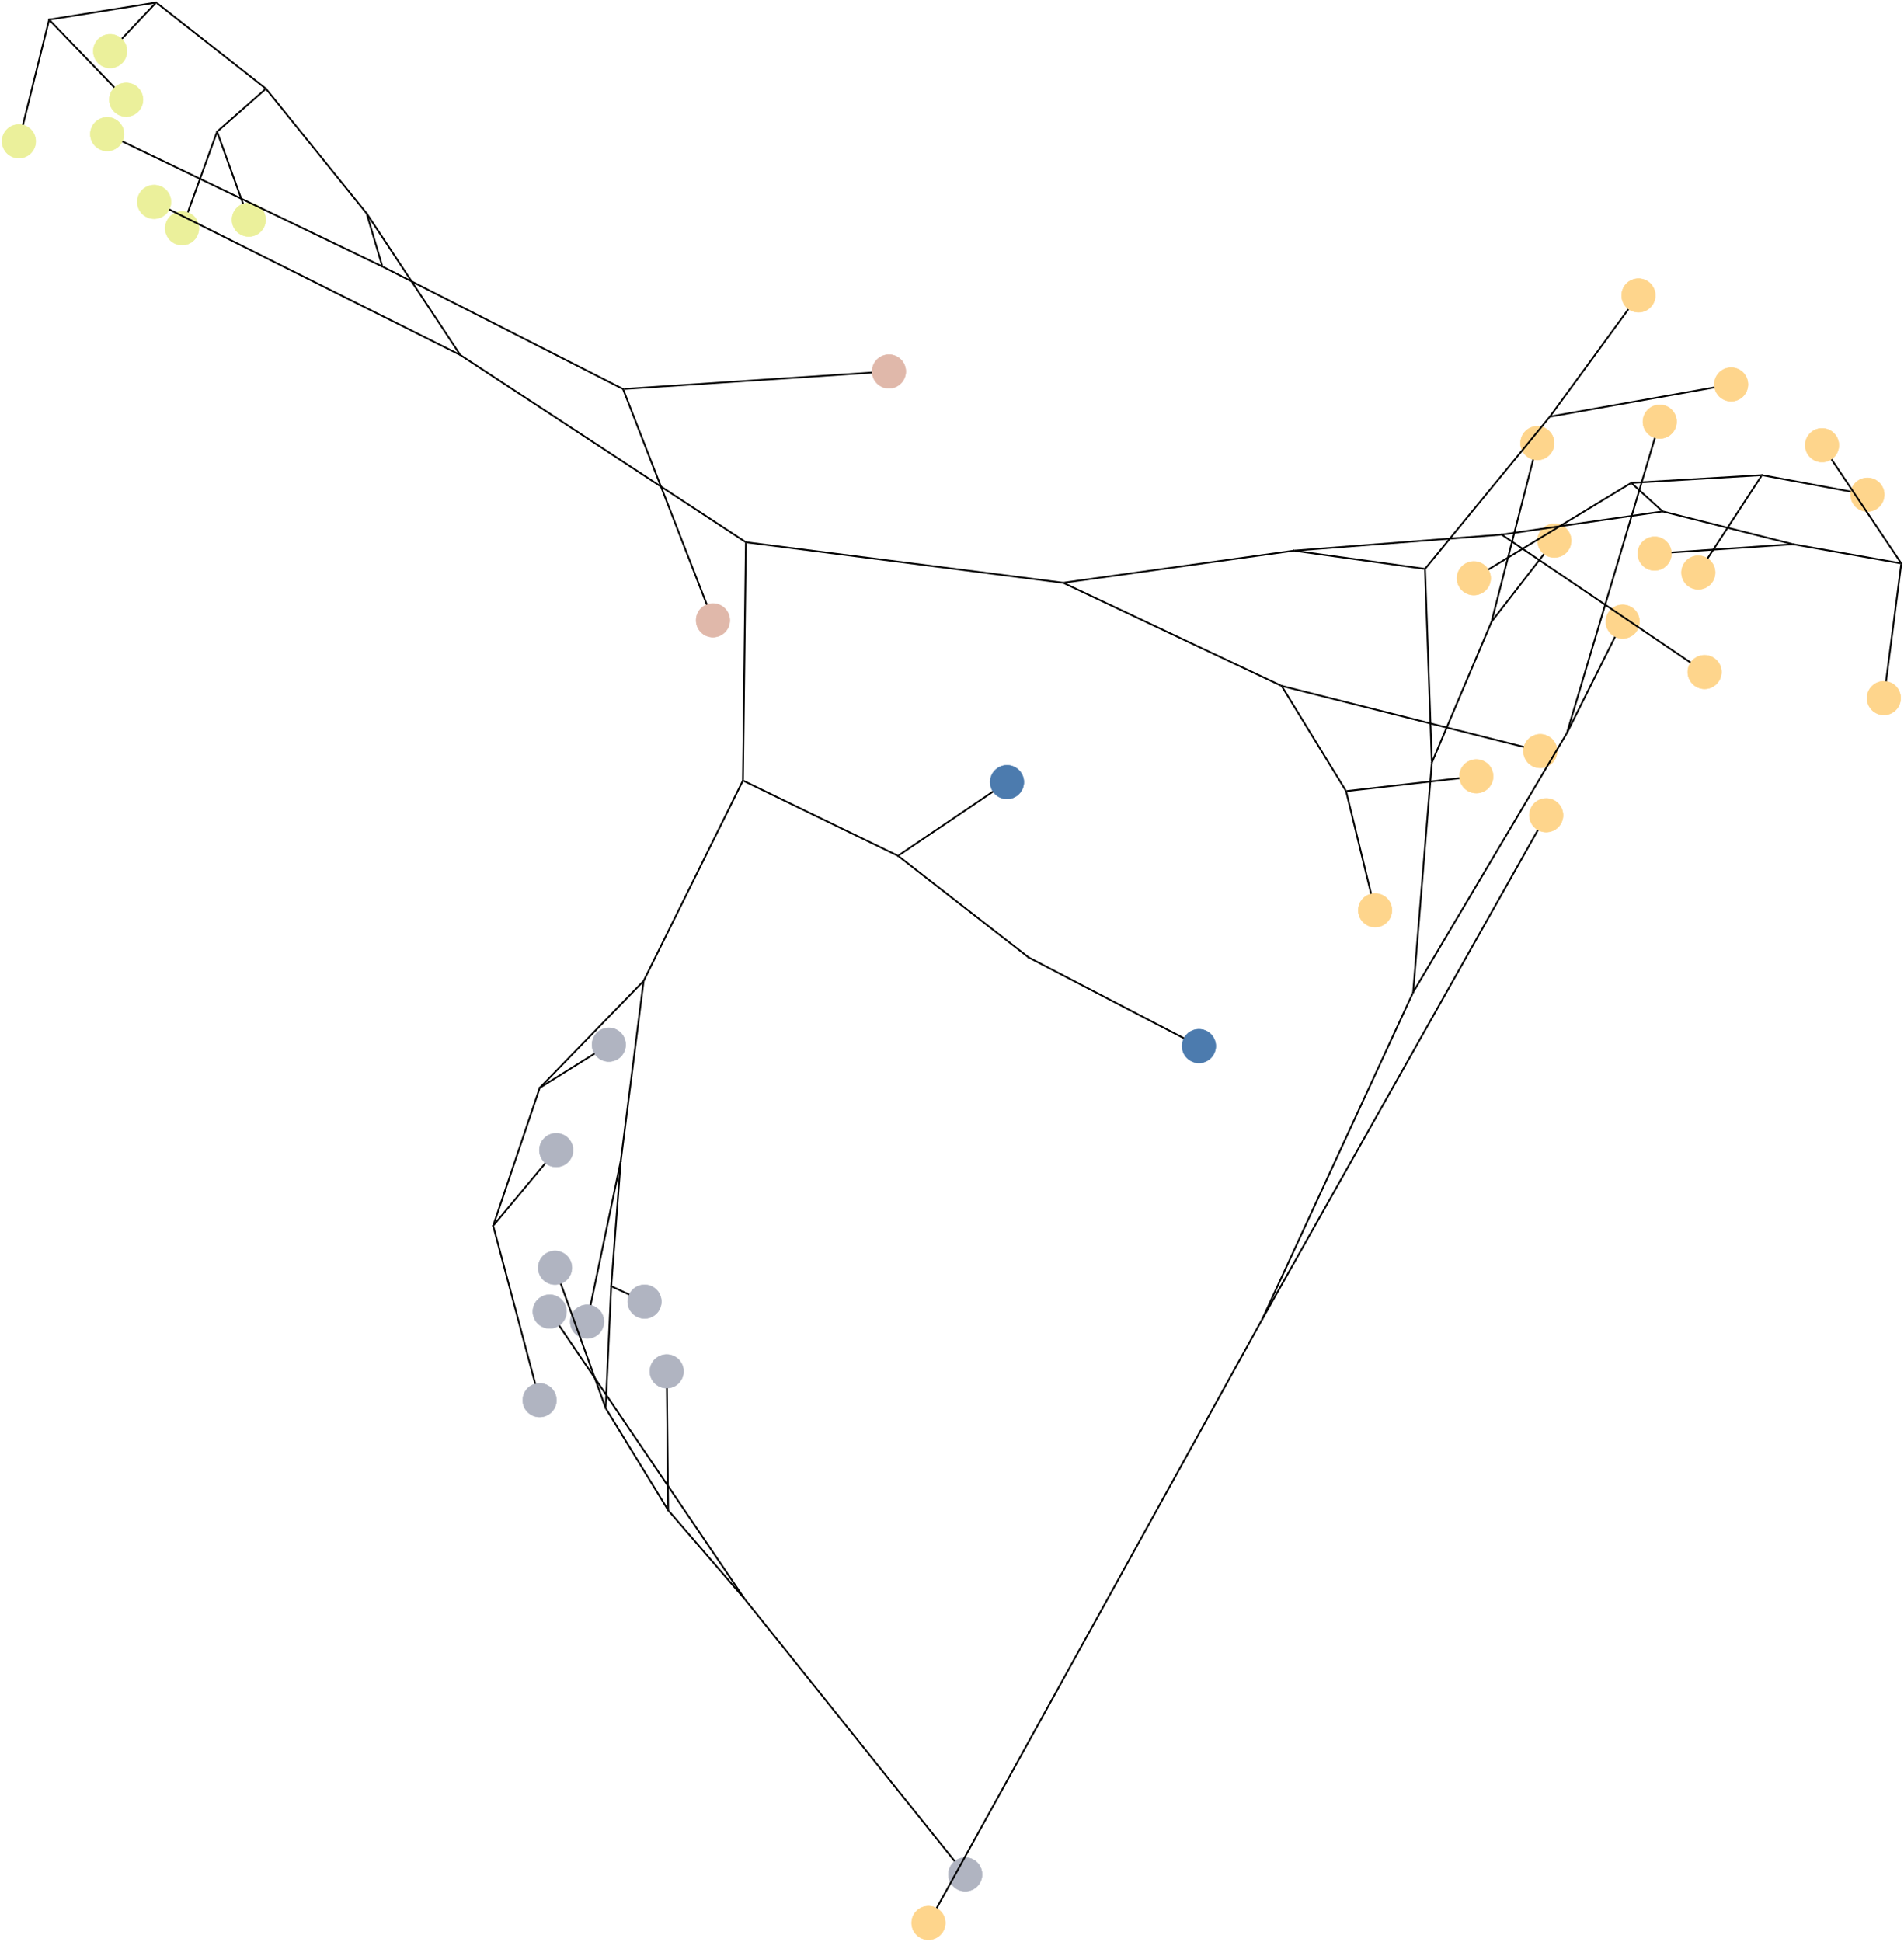 <?xml version="1.0" encoding="UTF-8" standalone="no"?>
<!DOCTYPE svg PUBLIC "-//W3C//DTD SVG 1.1//EN"
 "http://www.w3.org/Graphics/SVG/1.1/DTD/svg11.dtd">
<!-- Generated by graphviz version 2.38.0 (20140413.2041)
 -->
<!-- Title: %3 Pages: 1 -->
<svg width="4065pt" height="4144pt"
 viewBox="0.00 0.00 4065.00 4144.00" xmlns="http://www.w3.org/2000/svg" xmlns:xlink="http://www.w3.org/1999/xlink">
<g id="graph0" class="graph" transform="scale(1 1) rotate(0) translate(4 4140)">
<title>%3</title>
<polygon fill="white" stroke="none" points="-4,4 -4,-4140 4061,-4140 4061,4 -4,4"/>
<!-- IGHV1&#45;18*04 -->
<g id="node1" class="node"><title>IGHV1&#45;18*04</title>
<ellipse fill="#b0b4c1" stroke="#b0b4c1" cx="1249.42" cy="-1319.29" rx="36" ry="36"/>
</g>
<!-- IGHV1&#45;2*04 -->
<g id="node2" class="node"><title>IGHV1&#45;2*04</title>
<ellipse fill="#b0b4c1" stroke="#b0b4c1" cx="1148.06" cy="-1151.67" rx="36" ry="36"/>
</g>
<!-- IGHV1&#45;24*01 -->
<g id="node3" class="node"><title>IGHV1&#45;24*01</title>
<ellipse fill="#b0b4c1" stroke="#b0b4c1" cx="1372.09" cy="-1362" rx="36" ry="36"/>
</g>
<!-- IGHV1&#45;3*01 -->
<g id="node4" class="node"><title>IGHV1&#45;3*01</title>
<ellipse fill="#b0b4c1" stroke="#b0b4c1" cx="1181.04" cy="-1434.35" rx="36" ry="36"/>
</g>
<!-- IGHV1&#45;46*02 -->
<g id="node5" class="node"><title>IGHV1&#45;46*02</title>
<ellipse fill="#b0b4c1" stroke="#b0b4c1" cx="1183.5" cy="-1685.36" rx="36" ry="36"/>
</g>
<!-- IGHV1&#45;69*05 -->
<g id="node6" class="node"><title>IGHV1&#45;69*05</title>
<ellipse fill="#b0b4c1" stroke="#b0b4c1" cx="2056.81" cy="-139.547" rx="36" ry="36"/>
</g>
<!-- IGHV1&#45;69*14 -->
<g id="node7" class="node"><title>IGHV1&#45;69*14</title>
<ellipse fill="#b0b4c1" stroke="#b0b4c1" cx="1419.37" cy="-1213.24" rx="36" ry="36"/>
</g>
<!-- IGHV1&#45;69D*01 -->
<g id="node8" class="node"><title>IGHV1&#45;69D*01</title>
<ellipse fill="#b0b4c1" stroke="#b0b4c1" cx="1169.56" cy="-1340.82" rx="36" ry="36"/>
</g>
<!-- IGHV1&#45;8*02 -->
<g id="node9" class="node"><title>IGHV1&#45;8*02</title>
<ellipse fill="#b0b4c1" stroke="#b0b4c1" cx="1295.85" cy="-1910.36" rx="36" ry="36"/>
</g>
<!-- IGHV2&#45;70*12 -->
<g id="node10" class="node"><title>IGHV2&#45;70*12</title>
<ellipse fill="#e0b8aa" stroke="#e0b8aa" cx="1518.11" cy="-2816.08" rx="36" ry="36"/>
</g>
<!-- IGHV2&#45;70D*14 -->
<g id="node11" class="node"><title>IGHV2&#45;70D*14</title>
<ellipse fill="#e0b8aa" stroke="#e0b8aa" cx="1893.88" cy="-3347.27" rx="36" ry="36"/>
</g>
<!-- IGHV3&#45;11*01 -->
<g id="node12" class="node"><title>IGHV3&#45;11*01</title>
<ellipse fill="#fed58c" stroke="#fed58c" cx="3982.93" cy="-3084.19" rx="36" ry="36"/>
</g>
<!-- IGHV3&#45;11*04 -->
<g id="node13" class="node"><title>IGHV3&#45;11*04</title>
<ellipse fill="#fed58c" stroke="#fed58c" cx="3621.88" cy="-2918.07" rx="36" ry="36"/>
</g>
<!-- IGHV3&#45;15*07 -->
<g id="node14" class="node"><title>IGHV3&#45;15*07</title>
<ellipse fill="#fed58c" stroke="#fed58c" cx="3284.39" cy="-2537.01" rx="36" ry="36"/>
</g>
<!-- IGHV3&#45;20*01 -->
<g id="node15" class="node"><title>IGHV3&#45;20*01</title>
<ellipse fill="#fed58c" stroke="#fed58c" cx="3539.52" cy="-3239.98" rx="36" ry="36"/>
</g>
<!-- IGHV3&#45;23*03 -->
<g id="node16" class="node"><title>IGHV3&#45;23*03</title>
<ellipse fill="#fed58c" stroke="#fed58c" cx="3278.24" cy="-3194.27" rx="36" ry="36"/>
</g>
<!-- IGHV3&#45;23D*01 -->
<g id="node17" class="node"><title>IGHV3&#45;23D*01</title>
<ellipse fill="#fed58c" stroke="#fed58c" cx="3314.56" cy="-2986.13" rx="36" ry="36"/>
</g>
<!-- IGHV3&#45;49*05 -->
<g id="node18" class="node"><title>IGHV3&#45;49*05</title>
<ellipse fill="#fed58c" stroke="#fed58c" cx="2931.81" cy="-2197.27" rx="36" ry="36"/>
</g>
<!-- IGHV3&#45;53*02 -->
<g id="node19" class="node"><title>IGHV3&#45;53*02</title>
<ellipse fill="#fed58c" stroke="#fed58c" cx="3494.1" cy="-3509.48" rx="36" ry="36"/>
</g>
<!-- IGHV3&#45;64*04 -->
<g id="node20" class="node"><title>IGHV3&#45;64*04</title>
<ellipse fill="#fed58c" stroke="#fed58c" cx="1978.26" cy="-35.977" rx="36" ry="36"/>
</g>
<!-- IGHV3&#45;66*03 -->
<g id="node21" class="node"><title>IGHV3&#45;66*03</title>
<ellipse fill="#fed58c" stroke="#fed58c" cx="3691.95" cy="-3319.53" rx="36" ry="36"/>
</g>
<!-- IGHV3&#45;69&#45;1*02 -->
<g id="node22" class="node"><title>IGHV3&#45;69&#45;1*02</title>
<ellipse fill="#fed58c" stroke="#fed58c" cx="3142.61" cy="-2905.8" rx="36" ry="36"/>
</g>
<!-- IGHV3&#45;7*01 -->
<g id="node23" class="node"><title>IGHV3&#45;7*01</title>
<ellipse fill="#fed58c" stroke="#fed58c" cx="3886" cy="-3189.83" rx="36" ry="36"/>
</g>
<!-- IGHV3&#45;7*02 -->
<g id="node24" class="node"><title>IGHV3&#45;7*02</title>
<ellipse fill="#fed58c" stroke="#fed58c" cx="4018.02" cy="-2650.03" rx="36" ry="36"/>
</g>
<!-- IGHV3&#45;7*03 -->
<g id="node25" class="node"><title>IGHV3&#45;7*03</title>
<ellipse fill="#fed58c" stroke="#fed58c" cx="3528.59" cy="-2958.5" rx="36" ry="36"/>
</g>
<!-- IGHV3&#45;72*01 -->
<g id="node26" class="node"><title>IGHV3&#45;72*01</title>
<ellipse fill="#fed58c" stroke="#fed58c" cx="3147.95" cy="-2483.17" rx="36" ry="36"/>
</g>
<!-- IGHV3&#45;74*03 -->
<g id="node27" class="node"><title>IGHV3&#45;74*03</title>
<ellipse fill="#fed58c" stroke="#fed58c" cx="3635.26" cy="-2705.7" rx="36" ry="36"/>
</g>
<!-- IGHV3&#45;9*02 -->
<g id="node28" class="node"><title>IGHV3&#45;9*02</title>
<ellipse fill="#fed58c" stroke="#fed58c" cx="3460.35" cy="-2813.28" rx="36" ry="36"/>
</g>
<!-- IGHV3&#45;NL1*01 -->
<g id="node29" class="node"><title>IGHV3&#45;NL1*01</title>
<ellipse fill="#fed58c" stroke="#fed58c" cx="3297.15" cy="-2400.03" rx="36" ry="36"/>
</g>
<!-- IGHV4&#45;30&#45;4*06 -->
<g id="node30" class="node"><title>IGHV4&#45;30&#45;4*06</title>
<ellipse fill="#ebf09b" stroke="#ebf09b" cx="224.799" cy="-3853.73" rx="36" ry="36"/>
</g>
<!-- IGHV4&#45;34*13 -->
<g id="node31" class="node"><title>IGHV4&#45;34*13</title>
<ellipse fill="#ebf09b" stroke="#ebf09b" cx="325.096" cy="-3709.11" rx="36" ry="36"/>
</g>
<!-- IGHV4&#45;4*07 -->
<g id="node32" class="node"><title>IGHV4&#45;4*07</title>
<ellipse fill="#ebf09b" stroke="#ebf09b" cx="36.325" cy="-3838.4" rx="36" ry="36"/>
</g>
<!-- IGHV4&#45;59*09 -->
<g id="node33" class="node"><title>IGHV4&#45;59*09</title>
<ellipse fill="#ebf09b" stroke="#ebf09b" cx="527.204" cy="-3671.08" rx="36" ry="36"/>
</g>
<!-- IGHV4&#45;59*10 -->
<g id="node34" class="node"><title>IGHV4&#45;59*10</title>
<ellipse fill="#ebf09b" stroke="#ebf09b" cx="265.366" cy="-3927.2" rx="36" ry="36"/>
</g>
<!-- IGHV4&#45;61*02 -->
<g id="node35" class="node"><title>IGHV4&#45;61*02</title>
<ellipse fill="#ebf09b" stroke="#ebf09b" cx="231.121" cy="-4030.88" rx="36" ry="36"/>
</g>
<!-- IGHV4&#45;61*08 -->
<g id="node36" class="node"><title>IGHV4&#45;61*08</title>
<ellipse fill="#ebf09b" stroke="#ebf09b" cx="384.715" cy="-3652.77" rx="36" ry="36"/>
</g>
<!-- IGHV5&#45;51*02 -->
<g id="node37" class="node"><title>IGHV5&#45;51*02</title>
<ellipse fill="#4c7bae" stroke="#4c7bae" cx="2145.94" cy="-2470.79" rx="36" ry="36"/>
</g>
<!-- IGHV5&#45;51*03 -->
<g id="node38" class="node"><title>IGHV5&#45;51*03</title>
<ellipse fill="#4c7bae" stroke="#4c7bae" cx="2555.69" cy="-1907.44" rx="36" ry="36"/>
</g>
<!-- n0 -->
<g id="node39" class="node"><title>n0</title>
<ellipse fill="black" stroke="black" cx="2191.99" cy="-2096.7" rx="1.8" ry="1.8"/>
</g>
<!-- n0&#45;&#45;IGHV5&#45;51*03 -->
<g id="edge74" class="edge"><title>n0&#45;&#45;IGHV5&#45;51*03</title>
<path fill="none" stroke="black" stroke-width="3.7" d="M2193.61,-2095.85C2214.85,-2084.8 2439.01,-1968.16 2523.61,-1924.13"/>
</g>
<!-- n1 -->
<g id="node40" class="node"><title>n1</title>
<ellipse fill="black" stroke="black" cx="1913.23" cy="-2313.51" rx="1.8" ry="1.8"/>
</g>
<!-- n0&#45;&#45;n1 -->
<g id="edge1" class="edge"><title>n0&#45;&#45;n1</title>
<path fill="none" stroke="black" stroke-width="3.7" d="M2190.49,-2097.86C2169.58,-2114.13 1936.65,-2295.29 1914.86,-2312.24"/>
</g>
<!-- n1&#45;&#45;IGHV5&#45;51*02 -->
<g id="edge73" class="edge"><title>n1&#45;&#45;IGHV5&#45;51*02</title>
<path fill="none" stroke="black" stroke-width="3.7" d="M1914.97,-2314.68C1931.23,-2325.68 2057.36,-2410.92 2116.07,-2450.6"/>
</g>
<!-- n2 -->
<g id="node41" class="node"><title>n2</title>
<ellipse fill="black" stroke="black" cx="1582.14" cy="-2474.12" rx="1.8" ry="1.8"/>
</g>
<!-- n1&#45;&#45;n2 -->
<g id="edge2" class="edge"><title>n1&#45;&#45;n2</title>
<path fill="none" stroke="black" stroke-width="3.7" d="M1911.45,-2314.37C1886.51,-2326.47 1607.69,-2461.72 1583.77,-2473.33"/>
</g>
<!-- n3 -->
<g id="node42" class="node"><title>n3</title>
<ellipse fill="black" stroke="black" cx="1588.47" cy="-2982.71" rx="1.8" ry="1.8"/>
</g>
<!-- n2&#45;&#45;n3 -->
<g id="edge3" class="edge"><title>n2&#45;&#45;n3</title>
<path fill="none" stroke="black" stroke-width="3.7" d="M1582.16,-2475.96C1582.56,-2507.95 1588.02,-2946.39 1588.45,-2980.6"/>
</g>
<!-- n29 -->
<g id="node68" class="node"><title>n29</title>
<ellipse fill="black" stroke="black" cx="1370.14" cy="-2046.46" rx="1.8" ry="1.8"/>
</g>
<!-- n2&#45;&#45;n29 -->
<g id="edge56" class="edge"><title>n2&#45;&#45;n29</title>
<path fill="none" stroke="black" stroke-width="3.7" d="M1581.19,-2472.21C1566.5,-2442.56 1385.16,-2076.76 1371.01,-2048.23"/>
</g>
<!-- n4 -->
<g id="node43" class="node"><title>n4</title>
<ellipse fill="black" stroke="black" cx="978.718" cy="-3382.4" rx="1.8" ry="1.8"/>
</g>
<!-- n3&#45;&#45;n4 -->
<g id="edge4" class="edge"><title>n3&#45;&#45;n4</title>
<path fill="none" stroke="black" stroke-width="3.7" d="M1586.72,-2983.86C1552.08,-3006.57 1013.96,-3359.3 980.36,-3381.32"/>
</g>
<!-- n12 -->
<g id="node51" class="node"><title>n12</title>
<ellipse fill="black" stroke="black" cx="2265.77" cy="-2896.23" rx="1.8" ry="1.8"/>
</g>
<!-- n3&#45;&#45;n12 -->
<g id="edge21" class="edge"><title>n3&#45;&#45;n12</title>
<path fill="none" stroke="black" stroke-width="3.7" d="M1590.42,-2982.46C1628.9,-2977.55 2226.62,-2901.23 2263.94,-2896.47"/>
</g>
<!-- n4&#45;&#45;IGHV4&#45;34*13 -->
<g id="edge5" class="edge"><title>n4&#45;&#45;IGHV4&#45;34*13</title>
<path fill="none" stroke="black" stroke-width="3.7" d="M976.842,-3383.34C943.821,-3399.84 484.162,-3629.6 357.314,-3693.01"/>
</g>
<!-- n5 -->
<g id="node44" class="node"><title>n5</title>
<ellipse fill="black" stroke="black" cx="778.823" cy="-3684.41" rx="1.8" ry="1.8"/>
</g>
<!-- n4&#45;&#45;n5 -->
<g id="edge6" class="edge"><title>n4&#45;&#45;n5</title>
<path fill="none" stroke="black" stroke-width="3.7" d="M977.642,-3384.03C962.646,-3406.68 795.62,-3659.04 779.994,-3682.64"/>
</g>
<!-- n6 -->
<g id="node45" class="node"><title>n6</title>
<ellipse fill="black" stroke="black" cx="563.767" cy="-3950.71" rx="1.8" ry="1.8"/>
</g>
<!-- n5&#45;&#45;n6 -->
<g id="edge7" class="edge"><title>n5&#45;&#45;n6</title>
<path fill="none" stroke="black" stroke-width="3.7" d="M777.666,-3685.85C761.532,-3705.82 581.838,-3928.34 565.027,-3949.15"/>
</g>
<!-- n10 -->
<g id="node49" class="node"><title>n10</title>
<ellipse fill="black" stroke="black" cx="812.37" cy="-3571.2" rx="1.8" ry="1.8"/>
</g>
<!-- n5&#45;&#45;n10 -->
<g id="edge16" class="edge"><title>n5&#45;&#45;n10</title>
<path fill="none" stroke="black" stroke-width="3.7" d="M779.405,-3682.45C783.477,-3668.71 807.647,-3587.14 811.771,-3573.22"/>
</g>
<!-- n7 -->
<g id="node46" class="node"><title>n7</title>
<ellipse fill="black" stroke="black" cx="329.449" cy="-4134.7" rx="1.8" ry="1.8"/>
</g>
<!-- n6&#45;&#45;n7 -->
<g id="edge8" class="edge"><title>n6&#45;&#45;n7</title>
<path fill="none" stroke="black" stroke-width="3.7" d="M562.271,-3951.89C543.406,-3966.7 352.154,-4116.87 331.292,-4133.25"/>
</g>
<!-- n9 -->
<g id="node48" class="node"><title>n9</title>
<ellipse fill="black" stroke="black" cx="459.487" cy="-3859.03" rx="1.8" ry="1.8"/>
</g>
<!-- n6&#45;&#45;n9 -->
<g id="edge13" class="edge"><title>n6&#45;&#45;n9</title>
<path fill="none" stroke="black" stroke-width="3.7" d="M562.293,-3949.42C550.609,-3939.14 473.098,-3871 461.058,-3860.41"/>
</g>
<!-- n7&#45;&#45;IGHV4&#45;61*02 -->
<g id="edge9" class="edge"><title>n7&#45;&#45;IGHV4&#45;61*02</title>
<path fill="none" stroke="black" stroke-width="3.7" d="M328.059,-4133.23C320.356,-4125.1 282.312,-4084.93 256.239,-4057.4"/>
</g>
<!-- n8 -->
<g id="node47" class="node"><title>n8</title>
<ellipse fill="black" stroke="black" cx="100.825" cy="-4098.12" rx="1.8" ry="1.8"/>
</g>
<!-- n7&#45;&#45;n8 -->
<g id="edge10" class="edge"><title>n7&#45;&#45;n8</title>
<path fill="none" stroke="black" stroke-width="3.7" d="M327.472,-4134.38C306.523,-4131.03 125.652,-4102.09 103.125,-4098.48"/>
</g>
<!-- n8&#45;&#45;IGHV4&#45;4*07 -->
<g id="edge12" class="edge"><title>n8&#45;&#45;IGHV4&#45;4*07</title>
<path fill="none" stroke="black" stroke-width="3.7" d="M100.343,-4096.17C95.876,-4078.19 61.501,-3939.77 45.048,-3873.52"/>
</g>
<!-- n8&#45;&#45;IGHV4&#45;59*10 -->
<g id="edge11" class="edge"><title>n8&#45;&#45;IGHV4&#45;59*10</title>
<path fill="none" stroke="black" stroke-width="3.7" d="M102.247,-4096.64C114.12,-4084.3 197.372,-3997.83 240.135,-3953.41"/>
</g>
<!-- n9&#45;&#45;IGHV4&#45;59*09 -->
<g id="edge14" class="edge"><title>n9&#45;&#45;IGHV4&#45;59*09</title>
<path fill="none" stroke="black" stroke-width="3.7" d="M460.248,-3856.92C465.537,-3842.24 497.148,-3754.5 514.981,-3705.01"/>
</g>
<!-- n9&#45;&#45;IGHV4&#45;61*08 -->
<g id="edge15" class="edge"><title>n9&#45;&#45;IGHV4&#45;61*08</title>
<path fill="none" stroke="black" stroke-width="3.7" d="M458.841,-3857.25C453.531,-3842.6 416.807,-3741.29 397.12,-3686.99"/>
</g>
<!-- n10&#45;&#45;IGHV4&#45;30&#45;4*06 -->
<g id="edge17" class="edge"><title>n10&#45;&#45;IGHV4&#45;30&#45;4*06</title>
<path fill="none" stroke="black" stroke-width="3.7" d="M810.684,-3572.01C781.302,-3586.14 376.184,-3780.93 257.345,-3838.08"/>
</g>
<!-- n11 -->
<g id="node50" class="node"><title>n11</title>
<ellipse fill="black" stroke="black" cx="1326.16" cy="-3309.72" rx="1.8" ry="1.8"/>
</g>
<!-- n10&#45;&#45;n11 -->
<g id="edge18" class="edge"><title>n10&#45;&#45;n11</title>
<path fill="none" stroke="black" stroke-width="3.7" d="M814.23,-3570.26C846.678,-3553.74 1293.08,-3326.56 1324.43,-3310.6"/>
</g>
<!-- n11&#45;&#45;IGHV2&#45;70*12 -->
<g id="edge19" class="edge"><title>n11&#45;&#45;IGHV2&#45;70*12</title>
<path fill="none" stroke="black" stroke-width="3.7" d="M1326.86,-3307.93C1337.35,-3280.95 1463.66,-2956.13 1505.06,-2849.64"/>
</g>
<!-- n11&#45;&#45;IGHV2&#45;70D*14 -->
<g id="edge20" class="edge"><title>n11&#45;&#45;IGHV2&#45;70D*14</title>
<path fill="none" stroke="black" stroke-width="3.7" d="M1328.22,-3309.86C1359.46,-3311.92 1738.08,-3336.97 1857.82,-3344.89"/>
</g>
<!-- n13 -->
<g id="node52" class="node"><title>n13</title>
<ellipse fill="black" stroke="black" cx="2732.18" cy="-2676.1" rx="1.8" ry="1.8"/>
</g>
<!-- n12&#45;&#45;n13 -->
<g id="edge22" class="edge"><title>n12&#45;&#45;n13</title>
<path fill="none" stroke="black" stroke-width="3.7" d="M2267.45,-2895.44C2296.79,-2881.59 2698.88,-2691.82 2730.24,-2677.01"/>
</g>
<!-- n15 -->
<g id="node54" class="node"><title>n15</title>
<ellipse fill="black" stroke="black" cx="2758.08" cy="-2964.72" rx="1.8" ry="1.8"/>
</g>
<!-- n12&#45;&#45;n15 -->
<g id="edge27" class="edge"><title>n12&#45;&#45;n15</title>
<path fill="none" stroke="black" stroke-width="3.7" d="M2267.96,-2896.54C2302.09,-2901.29 2723.21,-2959.87 2756.05,-2964.44"/>
</g>
<!-- n13&#45;&#45;IGHV3&#45;15*07 -->
<g id="edge23" class="edge"><title>n13&#45;&#45;IGHV3&#45;15*07</title>
<path fill="none" stroke="black" stroke-width="3.7" d="M2734.18,-2675.59C2764.57,-2667.94 3132.84,-2575.18 3249.32,-2545.84"/>
</g>
<!-- n14 -->
<g id="node53" class="node"><title>n14</title>
<ellipse fill="black" stroke="black" cx="2869.9" cy="-2451.51" rx="1.8" ry="1.8"/>
</g>
<!-- n13&#45;&#45;n14 -->
<g id="edge24" class="edge"><title>n13&#45;&#45;n14</title>
<path fill="none" stroke="black" stroke-width="3.7" d="M2733.21,-2674.42C2745.12,-2654.99 2856.66,-2473.1 2868.82,-2453.27"/>
</g>
<!-- n14&#45;&#45;IGHV3&#45;49*05 -->
<g id="edge26" class="edge"><title>n14&#45;&#45;IGHV3&#45;49*05</title>
<path fill="none" stroke="black" stroke-width="3.7" d="M2870.36,-2449.61C2874.63,-2432.07 2907.39,-2297.56 2923.25,-2232.41"/>
</g>
<!-- n14&#45;&#45;IGHV3&#45;72*01 -->
<g id="edge25" class="edge"><title>n14&#45;&#45;IGHV3&#45;72*01</title>
<path fill="none" stroke="black" stroke-width="3.7" d="M2871.98,-2451.75C2891.38,-2453.96 3041.72,-2471.08 3111.98,-2479.08"/>
</g>
<!-- n16 -->
<g id="node55" class="node"><title>n16</title>
<ellipse fill="black" stroke="black" cx="3202.06" cy="-2999" rx="1.8" ry="1.8"/>
</g>
<!-- n15&#45;&#45;n16 -->
<g id="edge28" class="edge"><title>n15&#45;&#45;n16</title>
<path fill="none" stroke="black" stroke-width="3.7" d="M2760.06,-2964.87C2790.84,-2967.25 3170.61,-2996.57 3200.23,-2998.86"/>
</g>
<!-- n22 -->
<g id="node61" class="node"><title>n22</title>
<ellipse fill="black" stroke="black" cx="3038.41" cy="-2925.88" rx="1.8" ry="1.8"/>
</g>
<!-- n15&#45;&#45;n22 -->
<g id="edge41" class="edge"><title>n15&#45;&#45;n22</title>
<path fill="none" stroke="black" stroke-width="3.7" d="M2759.87,-2964.47C2782.54,-2961.33 3013.14,-2929.38 3036.5,-2926.14"/>
</g>
<!-- n16&#45;&#45;IGHV3&#45;74*03 -->
<g id="edge29" class="edge"><title>n16&#45;&#45;IGHV3&#45;74*03</title>
<path fill="none" stroke="black" stroke-width="3.7" d="M3203.63,-2997.94C3227.25,-2981.95 3511.03,-2789.81 3605.15,-2726.09"/>
</g>
<!-- n17 -->
<g id="node56" class="node"><title>n17</title>
<ellipse fill="black" stroke="black" cx="3545.71" cy="-3048.5" rx="1.8" ry="1.8"/>
</g>
<!-- n16&#45;&#45;n17 -->
<g id="edge30" class="edge"><title>n16&#45;&#45;n17</title>
<path fill="none" stroke="black" stroke-width="3.7" d="M3203.91,-2999.27C3229.69,-3002.98 3516.83,-3044.34 3543.69,-3048.21"/>
</g>
<!-- n18 -->
<g id="node57" class="node"><title>n18</title>
<ellipse fill="black" stroke="black" cx="3478.63" cy="-3109.44" rx="1.8" ry="1.8"/>
</g>
<!-- n17&#45;&#45;n18 -->
<g id="edge31" class="edge"><title>n17&#45;&#45;n18</title>
<path fill="none" stroke="black" stroke-width="3.7" d="M3544.05,-3050.01C3534.69,-3058.51 3488.57,-3100.41 3480,-3108.19"/>
</g>
<!-- n20 -->
<g id="node59" class="node"><title>n20</title>
<ellipse fill="black" stroke="black" cx="3824.06" cy="-2978.49" rx="1.8" ry="1.8"/>
</g>
<!-- n17&#45;&#45;n20 -->
<g id="edge36" class="edge"><title>n17&#45;&#45;n20</title>
<path fill="none" stroke="black" stroke-width="3.7" d="M3547.48,-3048.06C3569.99,-3042.4 3798.97,-2984.8 3822.17,-2978.96"/>
</g>
<!-- n18&#45;&#45;IGHV3&#45;69&#45;1*02 -->
<g id="edge32" class="edge"><title>n18&#45;&#45;IGHV3&#45;69&#45;1*02</title>
<path fill="none" stroke="black" stroke-width="3.7" d="M3476.83,-3108.34C3455.54,-3095.44 3252.1,-2972.15 3173.45,-2924.49"/>
</g>
<!-- n19 -->
<g id="node58" class="node"><title>n19</title>
<ellipse fill="black" stroke="black" cx="3757.74" cy="-3125.98" rx="1.8" ry="1.8"/>
</g>
<!-- n18&#45;&#45;n19 -->
<g id="edge33" class="edge"><title>n18&#45;&#45;n19</title>
<path fill="none" stroke="black" stroke-width="3.7" d="M3480.72,-3109.56C3504.96,-3111 3732.79,-3124.5 3755.86,-3125.87"/>
</g>
<!-- n19&#45;&#45;IGHV3&#45;11*01 -->
<g id="edge34" class="edge"><title>n19&#45;&#45;IGHV3&#45;11*01</title>
<path fill="none" stroke="black" stroke-width="3.7" d="M3759.69,-3125.62C3775.85,-3122.62 3888.67,-3101.68 3947.46,-3090.77"/>
</g>
<!-- n19&#45;&#45;IGHV3&#45;11*04 -->
<g id="edge35" class="edge"><title>n19&#45;&#45;IGHV3&#45;11*04</title>
<path fill="none" stroke="black" stroke-width="3.7" d="M3756.57,-3124.18C3746.66,-3109.02 3676.57,-3001.75 3641.61,-2948.25"/>
</g>
<!-- n20&#45;&#45;IGHV3&#45;7*03 -->
<g id="edge37" class="edge"><title>n20&#45;&#45;IGHV3&#45;7*03</title>
<path fill="none" stroke="black" stroke-width="3.7" d="M3822.18,-2978.36C3802.76,-2977.05 3638.56,-2965.94 3564.53,-2960.93"/>
</g>
<!-- n21 -->
<g id="node60" class="node"><title>n21</title>
<ellipse fill="black" stroke="black" cx="4055.3" cy="-2937.54" rx="1.8" ry="1.8"/>
</g>
<!-- n20&#45;&#45;n21 -->
<g id="edge38" class="edge"><title>n20&#45;&#45;n21</title>
<path fill="none" stroke="black" stroke-width="3.7" d="M3826.06,-2978.13C3847.43,-2974.35 4033.25,-2941.44 4053.51,-2937.86"/>
</g>
<!-- n21&#45;&#45;IGHV3&#45;7*01 -->
<g id="edge40" class="edge"><title>n21&#45;&#45;IGHV3&#45;7*01</title>
<path fill="none" stroke="black" stroke-width="3.7" d="M4054.22,-2939.15C4043.07,-2955.77 3948.54,-3096.64 3906.27,-3159.62"/>
</g>
<!-- n21&#45;&#45;IGHV3&#45;7*02 -->
<g id="edge39" class="edge"><title>n21&#45;&#45;IGHV3&#45;7*02</title>
<path fill="none" stroke="black" stroke-width="3.7" d="M4055.06,-2935.7C4052.62,-2916.88 4032.06,-2758.25 4022.67,-2685.83"/>
</g>
<!-- n23 -->
<g id="node62" class="node"><title>n23</title>
<ellipse fill="black" stroke="black" cx="3053" cy="-2512.49" rx="1.8" ry="1.8"/>
</g>
<!-- n22&#45;&#45;n23 -->
<g id="edge42" class="edge"><title>n22&#45;&#45;n23</title>
<path fill="none" stroke="black" stroke-width="3.7" d="M3038.47,-2924.04C3039.48,-2895.49 3051.86,-2544.64 3052.92,-2514.55"/>
</g>
<!-- n28 -->
<g id="node67" class="node"><title>n28</title>
<ellipse fill="black" stroke="black" cx="3304.95" cy="-3250.77" rx="1.8" ry="1.8"/>
</g>
<!-- n22&#45;&#45;n28 -->
<g id="edge53" class="edge"><title>n22&#45;&#45;n28</title>
<path fill="none" stroke="black" stroke-width="3.7" d="M3039.6,-2927.33C3058,-2949.76 3284.22,-3225.5 3303.63,-3249.16"/>
</g>
<!-- n24 -->
<g id="node63" class="node"><title>n24</title>
<ellipse fill="black" stroke="black" cx="3180.42" cy="-2813.13" rx="1.8" ry="1.8"/>
</g>
<!-- n23&#45;&#45;n24 -->
<g id="edge43" class="edge"><title>n23&#45;&#45;n24</title>
<path fill="none" stroke="black" stroke-width="3.7" d="M3053.81,-2514.41C3064.15,-2538.81 3169.8,-2788.07 3179.68,-2811.38"/>
</g>
<!-- n25 -->
<g id="node64" class="node"><title>n25</title>
<ellipse fill="black" stroke="black" cx="3013.04" cy="-2022.26" rx="1.8" ry="1.8"/>
</g>
<!-- n23&#45;&#45;n25 -->
<g id="edge46" class="edge"><title>n23&#45;&#45;n25</title>
<path fill="none" stroke="black" stroke-width="3.7" d="M3052.82,-2510.3C3050.05,-2476.32 3015.87,-2056.99 3013.2,-2024.28"/>
</g>
<!-- n24&#45;&#45;IGHV3&#45;23*03 -->
<g id="edge44" class="edge"><title>n24&#45;&#45;IGHV3&#45;23*03</title>
<path fill="none" stroke="black" stroke-width="3.7" d="M3180.94,-2815.18C3187.14,-2839.32 3246.37,-3070.08 3269.27,-3159.3"/>
</g>
<!-- n24&#45;&#45;IGHV3&#45;23D*01 -->
<g id="edge45" class="edge"><title>n24&#45;&#45;IGHV3&#45;23D*01</title>
<path fill="none" stroke="black" stroke-width="3.7" d="M3181.58,-2814.63C3191.1,-2826.91 3256.99,-2911.88 3292.3,-2957.43"/>
</g>
<!-- n26 -->
<g id="node65" class="node"><title>n26</title>
<ellipse fill="black" stroke="black" cx="3341.34" cy="-2575.61" rx="1.8" ry="1.8"/>
</g>
<!-- n25&#45;&#45;n26 -->
<g id="edge47" class="edge"><title>n25&#45;&#45;n26</title>
<path fill="none" stroke="black" stroke-width="3.7" d="M3013.98,-2023.85C3032.56,-2055.16 3320.03,-2539.7 3340.22,-2573.73"/>
</g>
<!-- n27 -->
<g id="node66" class="node"><title>n27</title>
<ellipse fill="black" stroke="black" cx="2690.9" cy="-1324.59" rx="1.8" ry="1.8"/>
</g>
<!-- n25&#45;&#45;n27 -->
<g id="edge50" class="edge"><title>n25&#45;&#45;n27</title>
<path fill="none" stroke="black" stroke-width="3.7" d="M3012.11,-2020.26C2993.81,-1980.61 2709.52,-1364.91 2691.77,-1326.47"/>
</g>
<!-- n26&#45;&#45;IGHV3&#45;20*01 -->
<g id="edge48" class="edge"><title>n26&#45;&#45;IGHV3&#45;20*01</title>
<path fill="none" stroke="black" stroke-width="3.7" d="M3341.91,-2577.52C3351.87,-2610.93 3490.03,-3074.07 3529.23,-3205.46"/>
</g>
<!-- n26&#45;&#45;IGHV3&#45;9*02 -->
<g id="edge49" class="edge"><title>n26&#45;&#45;IGHV3&#45;9*02</title>
<path fill="none" stroke="black" stroke-width="3.7" d="M3342.23,-2577.39C3350.46,-2593.82 3413.74,-2720.18 3444.14,-2780.9"/>
</g>
<!-- n27&#45;&#45;IGHV3&#45;64*04 -->
<g id="edge52" class="edge"><title>n27&#45;&#45;IGHV3&#45;64*04</title>
<path fill="none" stroke="black" stroke-width="3.7" d="M2689.93,-1322.83C2663.42,-1274.89 2102.89,-261.326 1995.84,-67.763"/>
</g>
<!-- n27&#45;&#45;IGHV3&#45;NL1*01 -->
<g id="edge51" class="edge"><title>n27&#45;&#45;IGHV3&#45;NL1*01</title>
<path fill="none" stroke="black" stroke-width="3.7" d="M2691.89,-1326.33C2716.14,-1369.36 3181.83,-2195.47 3279.34,-2368.44"/>
</g>
<!-- n28&#45;&#45;IGHV3&#45;53*02 -->
<g id="edge54" class="edge"><title>n28&#45;&#45;IGHV3&#45;53*02</title>
<path fill="none" stroke="black" stroke-width="3.7" d="M3306.16,-3252.43C3318.72,-3269.6 3425.84,-3416.11 3472.51,-3479.95"/>
</g>
<!-- n28&#45;&#45;IGHV3&#45;66*03 -->
<g id="edge55" class="edge"><title>n28&#45;&#45;IGHV3&#45;66*03</title>
<path fill="none" stroke="black" stroke-width="3.7" d="M3307.04,-3251.14C3331.55,-3255.5 3565.85,-3297.13 3656.44,-3313.23"/>
</g>
<!-- n30 -->
<g id="node69" class="node"><title>n30</title>
<ellipse fill="black" stroke="black" cx="1148.4" cy="-1818.4" rx="1.8" ry="1.8"/>
</g>
<!-- n29&#45;&#45;n30 -->
<g id="edge57" class="edge"><title>n29&#45;&#45;n30</title>
<path fill="none" stroke="black" stroke-width="3.7" d="M1368.72,-2045.01C1350.72,-2026.49 1166.88,-1837.41 1149.69,-1819.72"/>
</g>
<!-- n32 -->
<g id="node71" class="node"><title>n32</title>
<ellipse fill="black" stroke="black" cx="1321.28" cy="-1661.65" rx="1.8" ry="1.8"/>
</g>
<!-- n29&#45;&#45;n32 -->
<g id="edge62" class="edge"><title>n29&#45;&#45;n32</title>
<path fill="none" stroke="black" stroke-width="3.7" d="M1369.87,-2044.39C1366.19,-2015.41 1325.05,-1691.34 1321.52,-1663.55"/>
</g>
<!-- n30&#45;&#45;IGHV1&#45;8*02 -->
<g id="edge58" class="edge"><title>n30&#45;&#45;IGHV1&#45;8*02</title>
<path fill="none" stroke="black" stroke-width="3.7" d="M1150.05,-1819.43C1161.19,-1826.38 1225.93,-1866.75 1265.3,-1891.31"/>
</g>
<!-- n31 -->
<g id="node70" class="node"><title>n31</title>
<ellipse fill="black" stroke="black" cx="1049" cy="-1523.93" rx="1.8" ry="1.8"/>
</g>
<!-- n30&#45;&#45;n31 -->
<g id="edge59" class="edge"><title>n30&#45;&#45;n31</title>
<path fill="none" stroke="black" stroke-width="3.7" d="M1147.76,-1816.52C1139.7,-1792.61 1057.29,-1548.47 1049.58,-1525.64"/>
</g>
<!-- n31&#45;&#45;IGHV1&#45;2*04 -->
<g id="edge60" class="edge"><title>n31&#45;&#45;IGHV1&#45;2*04</title>
<path fill="none" stroke="black" stroke-width="3.7" d="M1049.53,-1521.93C1055.79,-1498.4 1115.49,-1274.06 1138.8,-1186.46"/>
</g>
<!-- n31&#45;&#45;IGHV1&#45;46*02 -->
<g id="edge61" class="edge"><title>n31&#45;&#45;IGHV1&#45;46*02</title>
<path fill="none" stroke="black" stroke-width="3.7" d="M1050.16,-1525.32C1059.64,-1536.7 1124.71,-1614.8 1160.33,-1657.55"/>
</g>
<!-- n32&#45;&#45;IGHV1&#45;18*04 -->
<g id="edge72" class="edge"><title>n32&#45;&#45;IGHV1&#45;18*04</title>
<path fill="none" stroke="black" stroke-width="3.7" d="M1320.89,-1659.81C1316.41,-1638.46 1274.19,-1437.34 1256.83,-1354.59"/>
</g>
<!-- n33 -->
<g id="node72" class="node"><title>n33</title>
<ellipse fill="black" stroke="black" cx="1300.95" cy="-1394.87" rx="1.8" ry="1.8"/>
</g>
<!-- n32&#45;&#45;n33 -->
<g id="edge63" class="edge"><title>n32&#45;&#45;n33</title>
<path fill="none" stroke="black" stroke-width="3.7" d="M1321.13,-1659.65C1319.36,-1636.48 1302.77,-1418.72 1301.09,-1396.67"/>
</g>
<!-- n33&#45;&#45;IGHV1&#45;24*01 -->
<g id="edge64" class="edge"><title>n33&#45;&#45;IGHV1&#45;24*01</title>
<path fill="none" stroke="black" stroke-width="3.7" d="M1302.71,-1394.06C1307.93,-1391.64 1323.94,-1384.25 1339.26,-1377.17"/>
</g>
<!-- n34 -->
<g id="node73" class="node"><title>n34</title>
<ellipse fill="black" stroke="black" cx="1289.02" cy="-1134.87" rx="1.8" ry="1.8"/>
</g>
<!-- n33&#45;&#45;n34 -->
<g id="edge65" class="edge"><title>n33&#45;&#45;n34</title>
<path fill="none" stroke="black" stroke-width="3.7" d="M1300.87,-1392.92C1299.83,-1370.43 1290.17,-1159.86 1289.12,-1136.9"/>
</g>
<!-- n34&#45;&#45;IGHV1&#45;3*01 -->
<g id="edge66" class="edge"><title>n34&#45;&#45;IGHV1&#45;3*01</title>
<path fill="none" stroke="black" stroke-width="3.7" d="M1288.33,-1136.78C1281.16,-1156.68 1219.86,-1326.7 1193.27,-1400.45"/>
</g>
<!-- n35 -->
<g id="node74" class="node"><title>n35</title>
<ellipse fill="black" stroke="black" cx="1422.57" cy="-916.804" rx="1.8" ry="1.8"/>
</g>
<!-- n34&#45;&#45;n35 -->
<g id="edge67" class="edge"><title>n34&#45;&#45;n35</title>
<path fill="none" stroke="black" stroke-width="3.7" d="M1290.18,-1132.98C1302.52,-1112.84 1409.84,-937.598 1421.54,-918.492"/>
</g>
<!-- n35&#45;&#45;IGHV1&#45;69*14 -->
<g id="edge71" class="edge"><title>n35&#45;&#45;IGHV1&#45;69*14</title>
<path fill="none" stroke="black" stroke-width="3.7" d="M1422.55,-918.696C1422.34,-938.174 1420.56,-1102.9 1419.76,-1177.17"/>
</g>
<!-- n36 -->
<g id="node75" class="node"><title>n36</title>
<ellipse fill="black" stroke="black" cx="1586.08" cy="-727.143" rx="1.8" ry="1.8"/>
</g>
<!-- n35&#45;&#45;n36 -->
<g id="edge68" class="edge"><title>n35&#45;&#45;n36</title>
<path fill="none" stroke="black" stroke-width="3.7" d="M1423.99,-915.164C1439.1,-897.64 1570.49,-745.228 1584.81,-728.611"/>
</g>
<!-- n36&#45;&#45;IGHV1&#45;69*05 -->
<g id="edge69" class="edge"><title>n36&#45;&#45;IGHV1&#45;69*05</title>
<path fill="none" stroke="black" stroke-width="3.7" d="M1587.43,-725.457C1611.27,-695.704 1943.76,-280.669 2034.22,-167.739"/>
</g>
<!-- n36&#45;&#45;IGHV1&#45;69D*01 -->
<g id="edge70" class="edge"><title>n36&#45;&#45;IGHV1&#45;69D*01</title>
<path fill="none" stroke="black" stroke-width="3.7" d="M1584.88,-728.903C1563.82,-759.942 1270.26,-1192.46 1189.82,-1310.98"/>
</g>
</g>
</svg>
